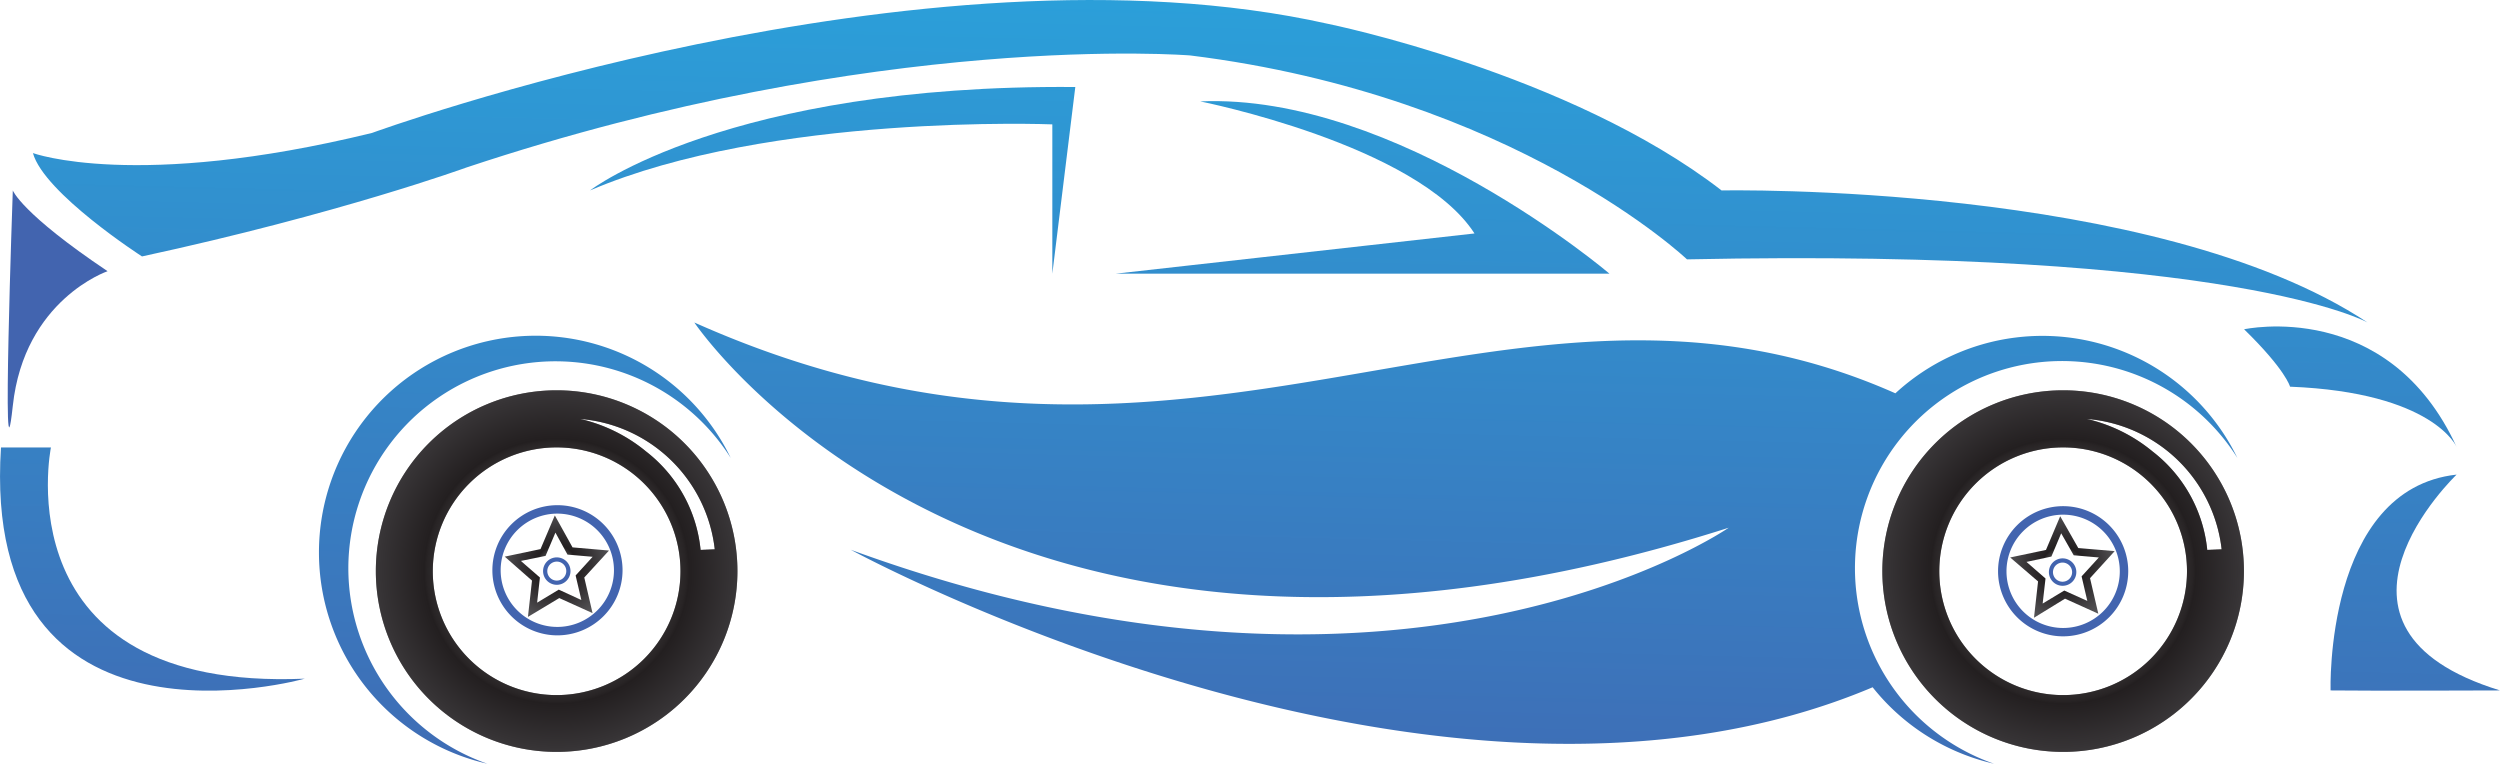 <svg xmlns="http://www.w3.org/2000/svg" xmlns:xlink="http://www.w3.org/1999/xlink" viewBox="0 0 331.86 101.38"><defs><style>.cls-1{fill:#4264af;}.cls-2{fill:url(#radial-gradient);}.cls-3{fill:url(#linear-gradient);}.cls-4{fill:url(#linear-gradient-2);}.cls-5{fill:url(#linear-gradient-3);}.cls-6{fill:url(#linear-gradient-4);}.cls-7{fill:url(#linear-gradient-5);}.cls-8{fill:url(#linear-gradient-6);}.cls-9{fill:url(#linear-gradient-7);}.cls-10{fill:url(#linear-gradient-8);}.cls-11,.cls-13{opacity:0.5;}.cls-11{fill:url(#radial-gradient-2);}.cls-12{fill:url(#radial-gradient-3);}.cls-13{fill:url(#radial-gradient-4);}.cls-14{fill:url(#radial-gradient-5);}.cls-15{fill:url(#radial-gradient-6);}</style><radialGradient id="radial-gradient" cx="273.78" cy="75.3" r="9.46" gradientUnits="userSpaceOnUse"><stop offset="0" stop-color="#808285"/><stop offset="0.05" stop-color="#7a7c7f"/><stop offset="0.11" stop-color="#696a6c"/><stop offset="0.19" stop-color="#4e4d4e"/><stop offset="0.28" stop-color="#282425"/><stop offset="0.29" stop-color="#231f20"/><stop offset="0.5" stop-color="#363335"/><stop offset="0.95" stop-color="#67676a"/><stop offset="1" stop-color="#6d6e71"/></radialGradient><linearGradient id="linear-gradient" x1="71.96" y1="-24.07" x2="68.39" y2="118.82" gradientUnits="userSpaceOnUse"><stop offset="0" stop-color="#27aae1"/><stop offset="1" stop-color="#4264af"/></linearGradient><linearGradient id="linear-gradient-2" x1="22.77" y1="-25.3" x2="19.19" y2="117.59" xlink:href="#linear-gradient"/><linearGradient id="linear-gradient-3" x1="160.66" y1="-21.85" x2="157.09" y2="121.04" xlink:href="#linear-gradient"/><linearGradient id="linear-gradient-4" x1="313.73" y1="-18.03" x2="310.16" y2="124.87" xlink:href="#linear-gradient"/><linearGradient id="linear-gradient-5" x1="182.3" y1="-21.31" x2="178.73" y2="121.58" xlink:href="#linear-gradient"/><linearGradient id="linear-gradient-6" x1="111.57" y1="-23.08" x2="108" y2="119.81" xlink:href="#linear-gradient"/><linearGradient id="linear-gradient-7" x1="323.34" y1="-17.79" x2="319.76" y2="125.11" xlink:href="#linear-gradient"/><linearGradient id="linear-gradient-8" x1="196.4" y1="-20.96" x2="192.83" y2="121.93" xlink:href="#linear-gradient"/><radialGradient id="radial-gradient-2" cx="273.87" cy="75.83" r="39.22" gradientUnits="userSpaceOnUse"><stop offset="0" stop-color="#4d4d4f"/><stop offset="0.26" stop-color="#363335"/><stop offset="0.51" stop-color="#231f20"/><stop offset="0.68" stop-color="#373536"/><stop offset="0.87" stop-color="#474749"/><stop offset="1" stop-color="#4d4d4f"/></radialGradient><radialGradient id="radial-gradient-3" cx="273.87" cy="75.83" r="35.86" gradientUnits="userSpaceOnUse"><stop offset="0" stop-color="#808285"/><stop offset="0.08" stop-color="#7a7c7f"/><stop offset="0.2" stop-color="#696a6c"/><stop offset="0.33" stop-color="#4e4d4e"/><stop offset="0.48" stop-color="#282425"/><stop offset="0.49" stop-color="#231f20"/><stop offset="0.65" stop-color="#363335"/><stop offset="0.96" stop-color="#67676a"/><stop offset="1" stop-color="#6d6e71"/></radialGradient><radialGradient id="radial-gradient-4" cx="73.89" cy="75.83" r="39.23" xlink:href="#radial-gradient-2"/><radialGradient id="radial-gradient-5" cx="73.89" cy="75.83" r="35.86" xlink:href="#radial-gradient-3"/><radialGradient id="radial-gradient-6" cx="73.89" cy="75.17" r="9.46" xlink:href="#radial-gradient"/></defs><title>Asset 3</title><g id="Layer_2" data-name="Layer 2"><g id="Layer_1-2" data-name="Layer 1"><path class="cls-1" d="M273.87,84.47a8.64,8.64,0,1,1,8.64-8.64A8.65,8.65,0,0,1,273.87,84.47Zm0-16.15a7.52,7.52,0,1,0,7.52,7.51A7.52,7.52,0,0,0,273.87,68.32Z"/><path class="cls-1" d="M273.8,77.76a1.82,1.82,0,1,1,1.82-1.82A1.81,1.81,0,0,1,273.8,77.76Zm0-3.08a1.27,1.27,0,1,0,1.26,1.26A1.27,1.27,0,0,0,273.8,74.68Z"/><path class="cls-2" d="M270,82l.54-4.82L266.84,74l4.75-1,1.89-4.47,2.4,4.22,4.83.41-3.27,3.59,1.1,4.72-4.42-2ZM269,74.59l2.53,2.2-.38,3.33,2.87-1.73,3.06,1.38-.76-3.26L278.61,74l-3.34-.29-1.66-2.92-1.3,3.09Z"/><path class="cls-3" d="M46.24,75.41A27.5,27.5,0,0,1,97,60.79a28.77,28.77,0,1,0-32.31,40.59A27.51,27.51,0,0,1,46.24,75.41Z"/><path class="cls-1" d="M14.28,36S3.22,39.76,1.7,53.87s0-28.59,0-28.59S2.84,28.33,14.28,36Z"/><path class="cls-4" d="M6.76,59.4S.13,91.79,40.45,90.09c0,0-43.08,12.15-40.32-30.69Z"/><path class="cls-5" d="M314.28,42.81s-17.53-9.91-90.34-8.38c0,0-22.87-21.73-65.95-27.07,0,0-41.24-3.38-96.06,14.87,0,0-16.82,6.13-43.08,11.81,0,0-13-8.38-14.48-13.72,0,0,13.62,5,45-2.67,0,0,72.85-26.61,126.94-14.48,0,0,32,6.48,52.22,22.11C228.51,25.28,286.07,24.13,314.28,42.81Z"/><path class="cls-6" d="M326.1,59.33s-3.05-7.24-22.11-8c0,0-.56-2.22-6.1-7.62C297.89,43.71,317,39.51,326.1,59.33Z"/><path class="cls-7" d="M148.08,36.33h65.57s-28.21-24-54.33-22.87c0,0,28.79,5.72,36.41,17.53Z"/><path class="cls-8" d="M139.69,36.33V16.51S102.33,15,78.32,25.28c0,0,18.3-14.11,64.42-13.73Z"/><path class="cls-9" d="M326.1,63s-21.3,20.33,5.76,28.65c0,0-17.53.07-22.49,0C309.37,91.68,308.56,64.94,326.1,63Z"/><path class="cls-10" d="M251.6,52.21h0c-51.84-23-92.68,20.39-159.43-9.4,0,0,39.23,58.57,137.31,27.24,0,0-43,29.81-116.54,2.93,0,0,78.09,42.59,135.64,18.25h0a28.84,28.84,0,0,0,16.11,10.15A27.49,27.49,0,1,1,297,60.79,28.78,28.78,0,0,0,251.6,52.21Z"/><path class="cls-11" d="M273.87,51.81a24,24,0,1,0,24,24A24,24,0,0,0,273.87,51.81Zm0,40.46a16.44,16.44,0,1,1,16.44-16.44A16.45,16.45,0,0,1,273.87,92.27Zm11.87-32.34A21.2,21.2,0,0,0,277,55.61a19.59,19.59,0,0,1,17.91,17.31L293,73A18.87,18.87,0,0,0,285.74,59.93Z"/><path class="cls-12" d="M273.87,51.81a24,24,0,1,0,24,24A24,24,0,0,0,273.87,51.81Zm0,40.46a16.44,16.44,0,1,1,16.44-16.44A16.45,16.45,0,0,1,273.87,92.27Zm11.87-32.34A21.2,21.2,0,0,0,277,55.61a19.59,19.59,0,0,1,17.91,17.31L293,73A18.87,18.87,0,0,0,285.74,59.93Z"/><path class="cls-13" d="M73.89,51.81a24,24,0,1,0,24,24A24,24,0,0,0,73.89,51.81Zm0,40.46A16.44,16.44,0,1,1,90.33,75.83,16.45,16.45,0,0,1,73.89,92.27ZM85.76,59.93A21.2,21.2,0,0,0,77,55.61,19.58,19.58,0,0,1,94.88,72.92L93,73A18.87,18.87,0,0,0,85.76,59.93Z"/><path class="cls-14" d="M73.89,51.81a24,24,0,1,0,24,24A24,24,0,0,0,73.89,51.81Zm0,40.46A16.44,16.44,0,1,1,90.33,75.83,16.45,16.45,0,0,1,73.89,92.27ZM85.76,59.93A21.2,21.2,0,0,0,77,55.61,19.58,19.58,0,0,1,94.88,72.92L93,73A18.87,18.87,0,0,0,85.76,59.93Z"/><path class="cls-1" d="M74,84.34a8.64,8.64,0,1,1,8.64-8.64A8.66,8.66,0,0,1,74,84.34Zm0-16.16A7.52,7.52,0,1,0,81.5,75.7,7.53,7.53,0,0,0,74,68.18Z"/><path class="cls-1" d="M73.91,77.63a1.82,1.82,0,1,1,1.82-1.82A1.82,1.82,0,0,1,73.91,77.63Zm0-3.08a1.26,1.26,0,1,0,1.26,1.26A1.25,1.25,0,0,0,73.91,74.55Z"/><path class="cls-15" d="M70.08,81.89l.54-4.82L67,73.89l4.75-1,1.9-4.47L76,72.66l4.84.42-3.28,3.58,1.1,4.73-4.42-2Zm-.94-7.43,2.53,2.2L71.3,80l2.87-1.73,3,1.38-.76-3.26,2.26-2.48-3.34-.29L73.73,70.7l-1.31,3.09Z"/></g></g></svg>